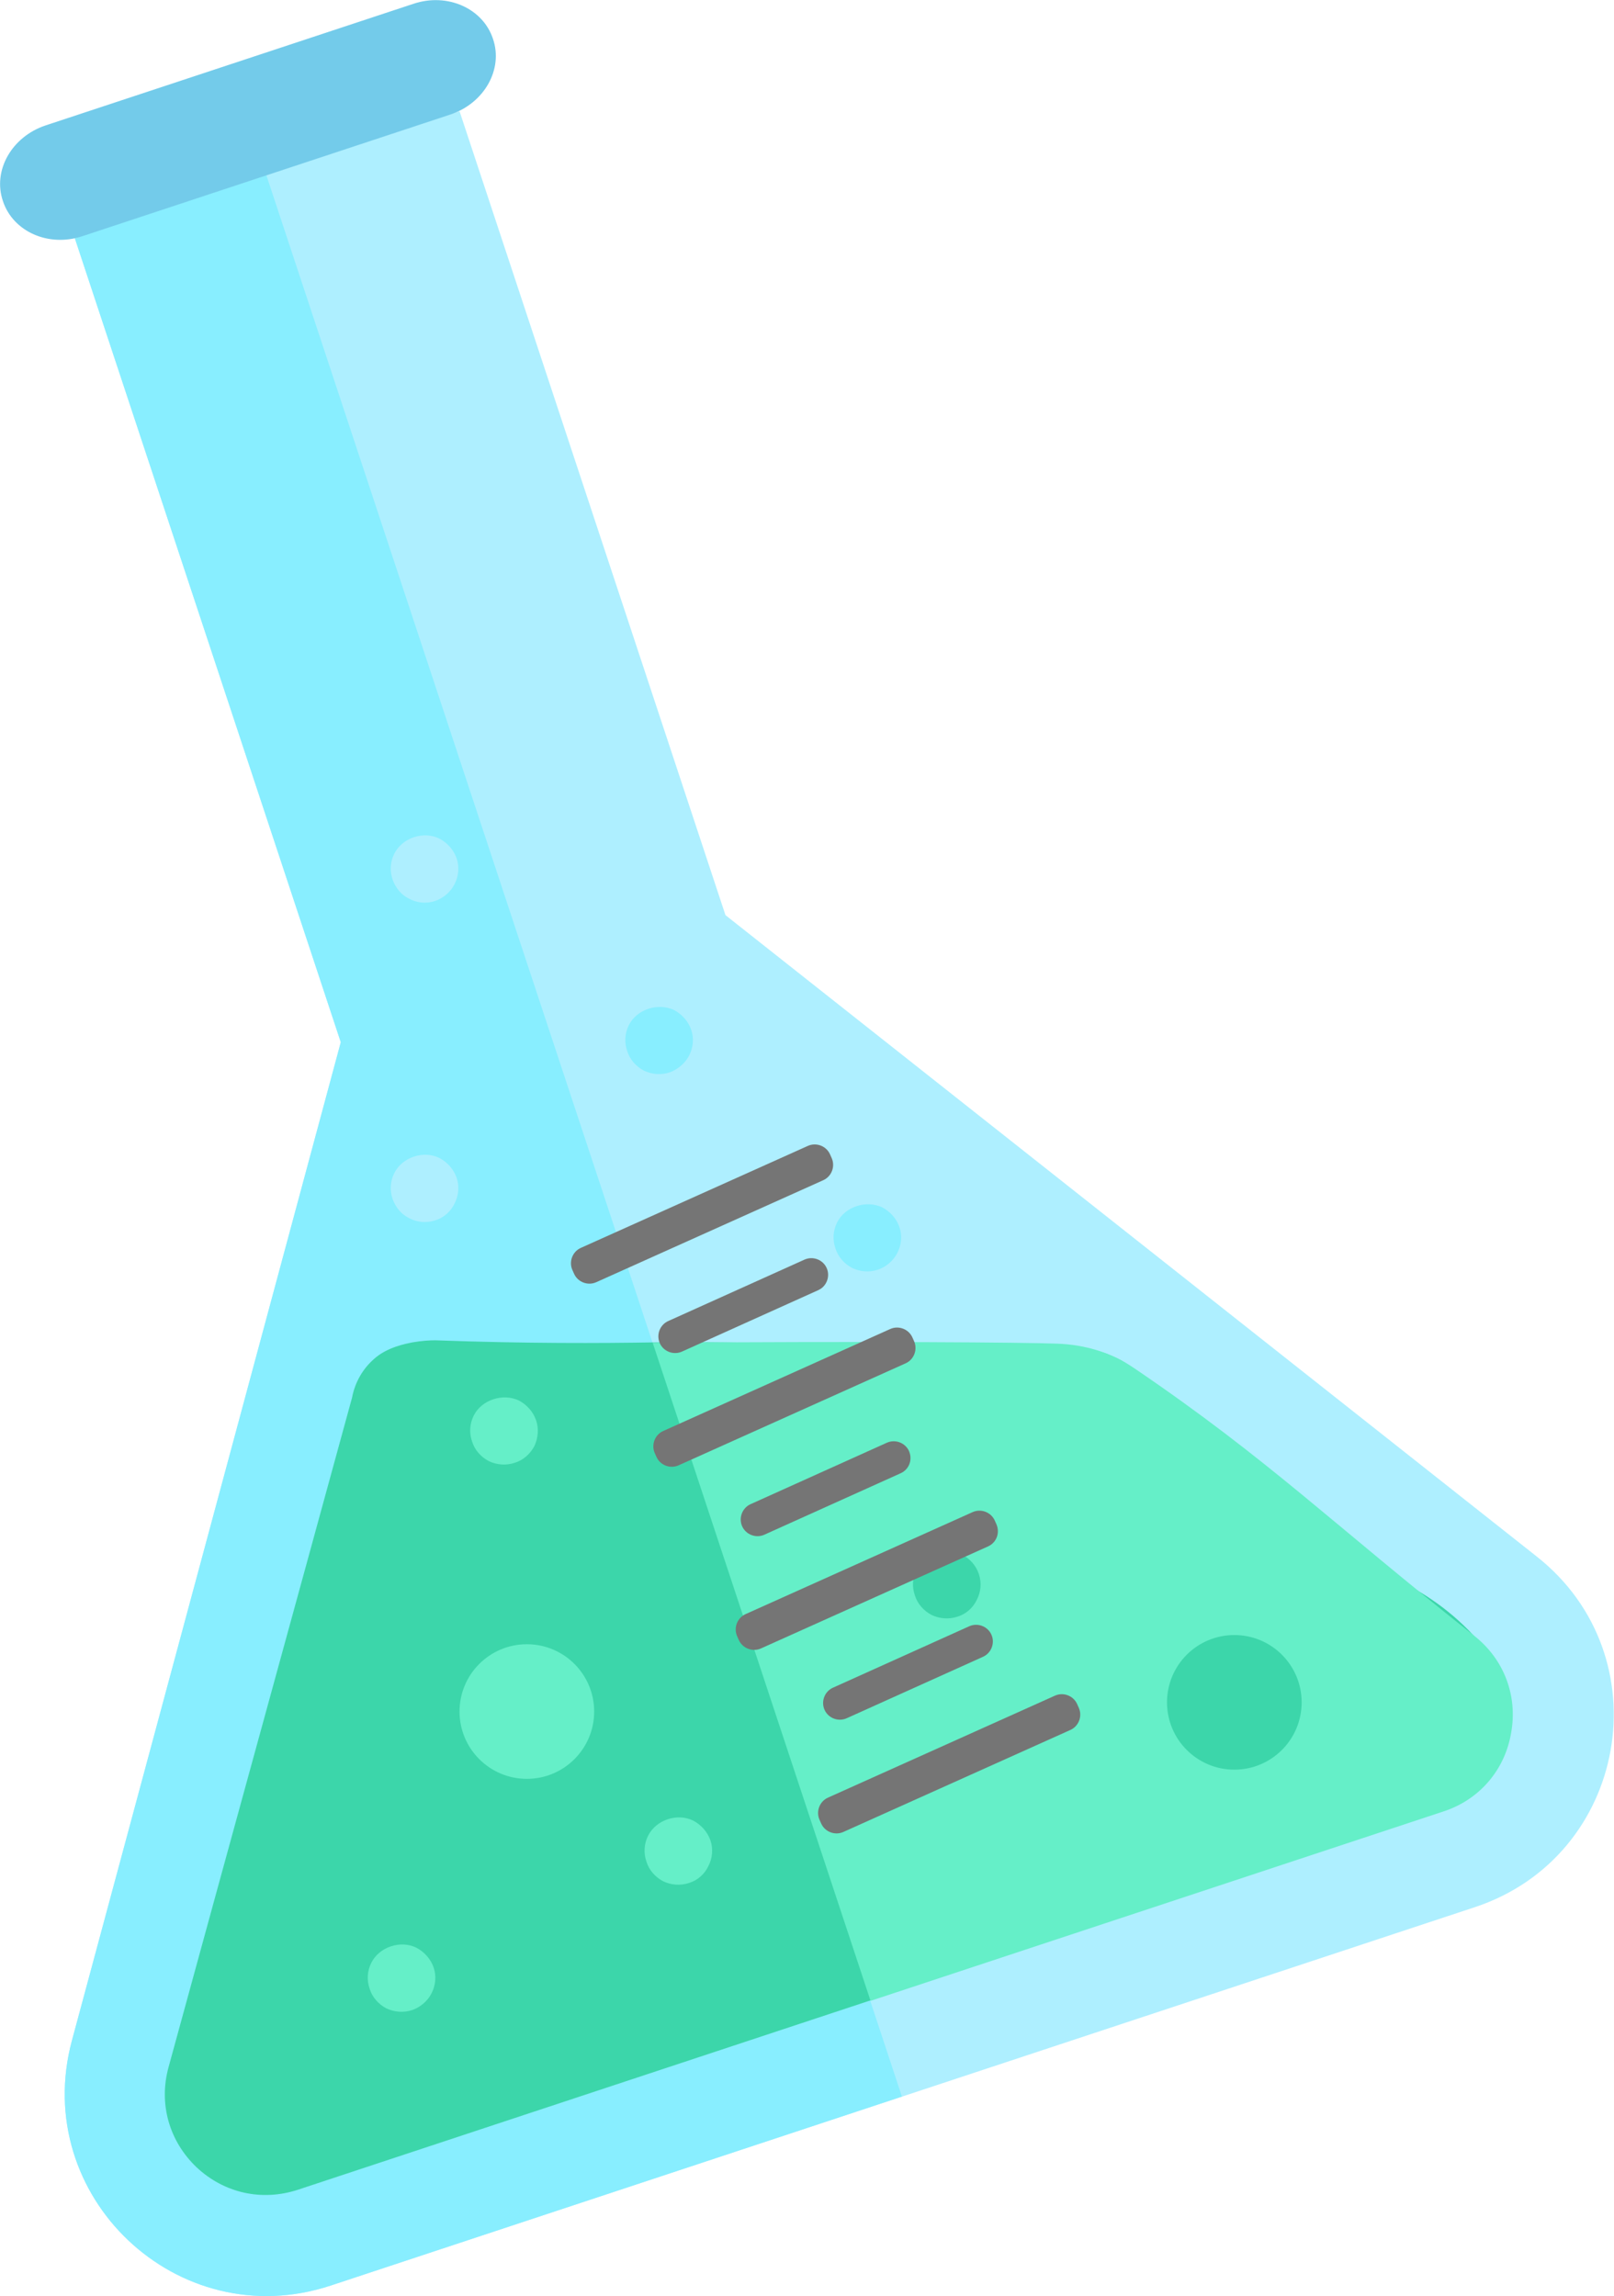 <?xml version="1.0" encoding="utf-8"?>
<!-- Generator: Adobe Illustrator 22.1.0, SVG Export Plug-In . SVG Version: 6.00 Build 0)  -->
<svg version="1.1" id="Layer_1" xmlns="http://www.w3.org/2000/svg" xmlns:xlink="http://www.w3.org/1999/xlink" x="0px" y="0px"
	 viewBox="0 0 386 549.2" style="enable-background:new 0 0 386 549.2;" xml:space="preserve">
<style type="text/css">
	.st0{fill:#AEEFFF;}
	.st1{fill:#88EEFF;}
	.st2{fill:#3CD6AA;}
	.st3{fill:#65EFC8;}
	.st4{fill:#73CBEA;}
	.st5{fill:#757575;}
</style>
<g>
	<path class="st0" d="M367.5,372.3L173.5,218.9L109.9,26.6L17.9,57l63.6,192.3L17.2,488.1c-10,37.2,25.3,70.7,61.9,58.6l273.6-90.5
		C389.3,444.1,397.8,396.2,367.5,372.3z"/>
</g>
<g>
	<path class="st1" d="M63.7,41.9L17.9,57l63.6,192.3L17.2,488.1c-10,37.2,25.3,70.7,61.9,58.6l136.6-45.2L63.7,41.9L63.7,41.9z"/>
</g>
<path class="st2" d="M352.5,391.3c-12.9-14-29.1-17.6-36.6-20.1c-13-4.3-30.2-15.3-47.3-45.5c-0.8-0.5-2-1.1-3.5-1.7
	c-0.1-0.1-1.9-0.7-3.8-1.2c-6.5-1.6-11.7-1.3-13.4-1.3c-30.6,1.4-61.2-0.8-91.8-0.4c-12.2,0.2-30,0.3-52-0.5c-1.3,0-3.2,0.1-5.5,0.5
	c-1.4,0.3-6.1,1.1-9.3,4.1c-3.7,3.3-4.8,7.4-5.1,9.1c-14.6,53.4-29.3,106.8-43.9,160.2c-2.4,8.8,0.2,17.7,6.7,23.9
	c6.6,6.2,15.6,8.2,24.2,5.4l273.6-90.5c8.6-2.8,14.7-9.9,15.1-31.5C358.7,399.1,356.2,395.3,352.5,391.3z"/>
<g>
	<path class="st3" d="M271.3,327.3c-0.8-0.5-2.7-1.9-5.6-3.1c-5.4-2.3-10.2-2.7-12.9-2.8c-7.5-0.3-45.1-0.6-96.7-0.2
		c17.4,52.5,34.7,104.9,52.1,157.4l137-45.3c8.6-2.8,14.7-9.9,16.2-18.8c1.6-8.9-1.7-17.6-8.8-23.2
		C318.7,364.5,303.4,349.1,271.3,327.3z"/>
</g>
<g>
	<path class="st4" d="M107.7,27.4l-88,29.1c-8.1,2.7-16.6-1.1-19-8.4l0,0C-1.8,40.8,2.8,32.7,10.9,30l88-29.1
		c8.1-2.7,16.6,1.1,19,8.4l0,0C120.4,16.6,115.8,24.7,107.7,27.4z"/>
</g>
<g>
	<circle class="st3" cx="126" cy="409.4" r="16.1"/>
</g>
<g>
	<circle class="st2" cx="295.2" cy="407.2" r="16.1"/>
</g>
<g>
	<g>
		<path class="st2" d="M229,386.7c-2.1,0.7-4.3,0.5-6.2-0.4c-1.9-1-3.4-2.7-4-4.7c-0.7-2-0.6-4.2,0.4-6.2c1.9-3.8,7-5.5,10.8-3.6
			c1.9,1,3.4,2.6,4.1,4.7s0.5,4.3-0.5,6.2C232.7,384.6,231,386.1,229,386.7z"/>
	</g>
</g>
<g>
	<g>
		<path class="st3" d="M123.1,349.9c-2.1,0.7-4.3,0.5-6.2-0.4c-1.9-1-3.4-2.7-4-4.7c-0.7-2-0.6-4.2,0.4-6.2c1.9-3.8,7-5.4,10.8-3.6
			c1.9,1,3.4,2.7,4.1,4.7c0.7,2,0.5,4.3-0.4,6.2C126.8,347.8,125.1,349.3,123.1,349.9z"/>
	</g>
</g>
<g>
	<g>
		<path class="st1" d="M160.2,256.5c-2.1,0.7-4.3,0.5-6.2-0.4c-1.9-1-3.4-2.7-4-4.7c-0.7-2-0.6-4.2,0.4-6.2c1.9-3.8,7-5.4,10.8-3.6
			c1.9,1,3.4,2.7,4.1,4.7c0.7,2,0.5,4.3-0.5,6.2C163.9,254.3,162.1,255.8,160.2,256.5z"/>
	</g>
</g>
<g>
	<g>
		<path class="st0" d="M104.1,215.5c-2.1,0.7-4.3,0.5-6.2-0.5c-1.9-0.9-3.3-2.6-4-4.6c-0.7-2-0.6-4.2,0.4-6.2
			c1.9-3.8,7-5.5,10.8-3.6c1.9,1,3.4,2.7,4.1,4.7c0.7,2,0.5,4.3-0.5,6.2C107.8,213.3,106.1,214.8,104.1,215.5z"/>
	</g>
</g>
<g>
	<g>
		<path class="st0" d="M104.1,291.9c-2.1,0.7-4.3,0.5-6.2-0.5c-1.9-0.9-3.3-2.6-4-4.6c-0.7-2-0.6-4.2,0.4-6.2
			c1.9-3.8,7-5.5,10.8-3.6c1.9,1,3.4,2.7,4.1,4.7c0.7,2,0.5,4.3-0.5,6.2C107.8,289.8,106.1,291.3,104.1,291.9z"/>
	</g>
</g>
<g>
	<g>
		<path class="st3" d="M164.8,450.4c-2.1,0.7-4.3,0.5-6.2-0.4c-1.9-1-3.4-2.7-4-4.7c-0.7-2-0.6-4.2,0.4-6.2c1.9-3.8,7-5.5,10.8-3.6
			c1.9,1,3.4,2.7,4.1,4.7c0.7,2,0.5,4.3-0.5,6.2C168.5,448.3,166.8,449.8,164.8,450.4z"/>
	</g>
</g>
<g>
	<g>
		<path class="st3" d="M98.6,480.8c-2.1,0.7-4.3,0.5-6.2-0.4c-1.9-1-3.4-2.7-4-4.7c-0.7-2-0.6-4.2,0.4-6.2c1.9-3.8,7-5.5,10.8-3.6
			c1.9,1,3.4,2.7,4.1,4.7c0.7,2,0.5,4.3-0.5,6.2C102.3,478.6,100.6,480.1,98.6,480.8z"/>
	</g>
</g>
<g>
	<g>
		<path class="st1" d="M210,303.7c-2.1,0.7-4.3,0.5-6.2-0.4c-1.9-1-3.4-2.7-4-4.7c-0.7-2-0.6-4.2,0.4-6.2c1.9-3.8,7-5.4,10.8-3.6
			c1.9,1,3.4,2.7,4.1,4.7c0.7,2,0.5,4.3-0.5,6.2C213.7,301.5,212,303,210,303.7z"/>
	</g>
</g>
<path class="st4" d="M81.5,249.3"/>
<g>
	<path class="st5" d="M256,413.8l-54.3,24.4c-2,0.9-4.4,0-5.3-2l-0.4-0.9c-0.9-2,0-4.4,2-5.3l54.3-24.4c2-0.9,4.4,0,5.3,2l0.4,0.9
		C258.9,410.5,258,412.9,256,413.8z"/>
	<path class="st5" d="M235.1,396.3l-32.6,14.7c-2,0.9-4.4,0-5.3-2l0,0c-0.9-2,0-4.4,2-5.3l32.6-14.7c2-0.9,4.4,0,5.3,2l0,0
		C238,393,237.1,395.4,235.1,396.3z"/>
	<path class="st5" d="M236.3,369.9l-54.3,24.4c-2,0.9-4.4,0-5.3-2l-0.4-0.9c-0.9-2,0-4.4,2-5.3l54.3-24.4c2-0.9,4.4,0,5.3,2l0.4,0.9
		C239.2,366.7,238.3,369,236.3,369.9z"/>
	<path class="st5" d="M215.4,352.4l-32.6,14.7c-2,0.9-4.4,0-5.3-2l0,0c-0.9-2,0-4.4,2-5.3l32.6-14.7c2-0.9,4.4,0,5.3,2v0
		C218.3,349.2,217.4,351.5,215.4,352.4z"/>
	<path class="st5" d="M216.6,326.1l-54.3,24.4c-2,0.9-4.4,0-5.3-2l-0.4-0.9c-0.9-2,0-4.4,2-5.3l54.3-24.4c2-0.9,4.4,0,5.3,2l0.4,0.9
		C219.5,322.8,218.6,325.2,216.6,326.1z"/>
	<path class="st5" d="M196.9,282.3l-54.3,24.4c-2,0.9-4.4,0-5.3-2l-0.4-0.9c-0.9-2,0-4.4,2-5.3l54.3-24.4c2-0.9,4.4,0,5.3,2l0.4,0.9
		C199.8,279,198.9,281.4,196.9,282.3z"/>
	<path class="st5" d="M195.7,308.6l-32.6,14.7c-2,0.9-4.4,0-5.3-2l0,0c-0.9-2,0-4.4,2-5.3l32.6-14.7c2-0.9,4.4,0,5.3,2h0
		C198.6,305.3,197.7,307.7,195.7,308.6z"/>
</g>
<path class="st2" d="M319.8,48.3"/>
<path class="st2" d="M156.3,321.6"/>
<path class="st1" d="M249.5,321.4"/>
</svg>
